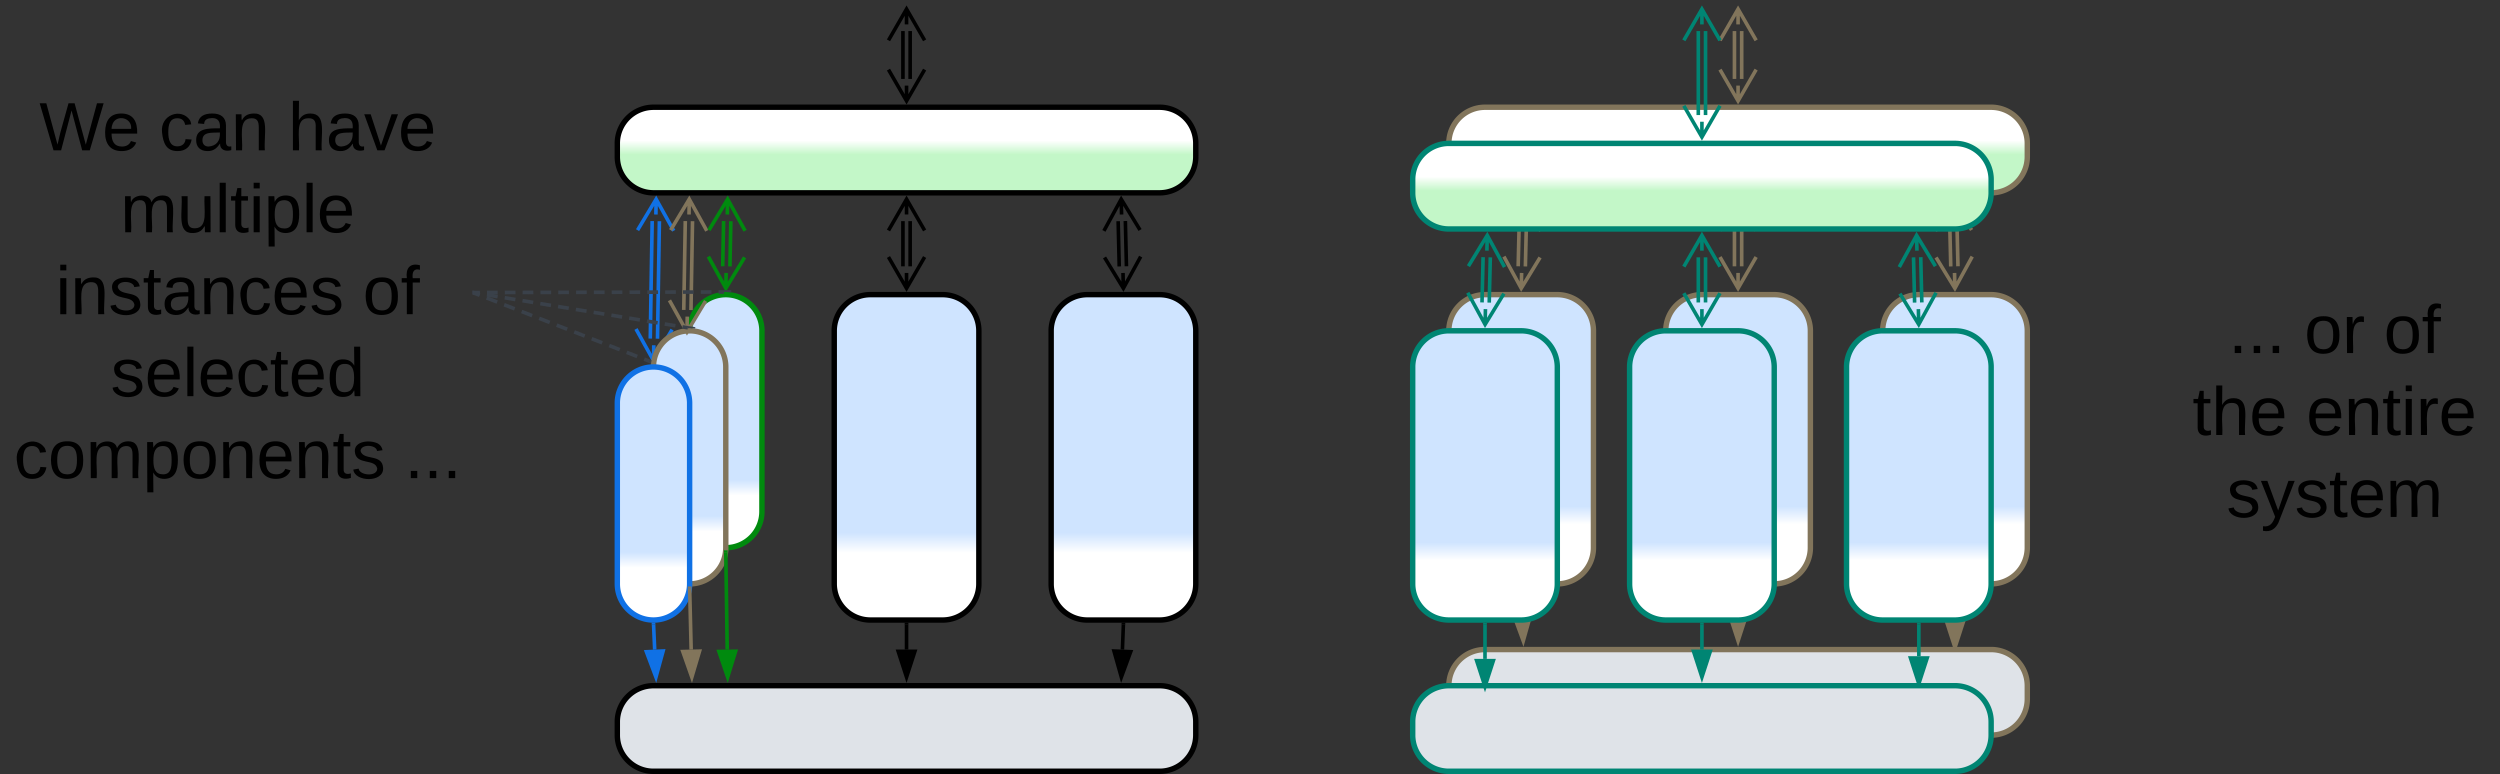 <svg xmlns="http://www.w3.org/2000/svg" xmlns:xlink="http://www.w3.org/1999/xlink" xmlns:lucid="lucid" width="1383" height="428.17"><rect width="100%" height="100%" fill="#333333" stroke="none"/><g transform="translate(-138.5 -397)" lucid:page-tab-id="0_0"><path d="M980.04 722.5l.54 13.85" stroke="#82755b" stroke-width="2" fill="none"/><path d="M981 722.5l-1.93.06-.05-1.06h1.96z" stroke="#82755b" stroke-width=".05" fill="#82755b"/><path d="M981.17 751.6L976 737.52l9.25-.36z" stroke="#82755b" stroke-width="2" fill="#82755b"/><path d="M600 580a20 20 0 0 1 20-20h40a20 20 0 0 1 20 20v140a20 20 0 0 1-20 20h-40a20 20 0 0 1-20-20z" stroke="#000" stroke-width="3" fill="url(#a)"/><path d="M720 580a20 20 0 0 1 20-20h40a20 20 0 0 1 20 20v140a20 20 0 0 1-20 20h-40a20 20 0 0 1-20-20z" stroke="#000" stroke-width="3" fill="url(#b)"/><path d="M759.96 742.5l-.54 13.85" stroke="#000" stroke-width="2" fill="none"/><path d="M760.93 742.56l-1.94-.07.02-1h1.96z" stroke="#000" stroke-width=".05"/><path d="M758.83 771.6l-4.08-14.44 9.26.37z" stroke="#000" stroke-width="2"/><path d="M480 796.33a20 20 0 0 1 20-20h280a20 20 0 0 1 20 20v7.34a20 20 0 0 1-20 20H500a20 20 0 0 1-20-20z" stroke="#000" stroke-width="3" fill="#dfe3e8"/><path d="M640 742.5v13.83" stroke="#000" stroke-width="2" fill="none"/><path d="M640.98 742.53H639v-1.03H641z" stroke="#000" stroke-width=".05"/><path d="M640 771.6l-4.63-14.27h9.26z" stroke="#000" stroke-width="2"/><path d="M500.05 742.5l.62 13.85" stroke="#1071e5" stroke-width="2" fill="none"/><path d="M500 741.5l.97-.07.05 1.06-1.95.07-.05-1.14z" stroke="#1071e5" stroke-width=".05" fill="#1071e5"/><path d="M501.37 771.6l-5.28-14.04 9.25-.42z" stroke="#1071e5" stroke-width="2" fill="#1071e5"/><path d="M480 476.33a20 20 0 0 1 20-20h280a20 20 0 0 1 20 20v7.34a20 20 0 0 1-20 20H500a20 20 0 0 1-20-20z" stroke="#000" stroke-width="3" fill="url(#c)"/><path d="M638 440.67v-26.5M642 440.67v-26.5M650 435.5l-10 17.33-10-17.32m10 17.33v-8.5M630 419.32L640 402l10 17.32M640 402v8.5" stroke="#000" stroke-width="2" fill="none"/><path d="M498.23 584.3l1.05-65M502.23 584.37l1.05-65M510.3 579.34l-10.27 17.16-9.7-17.5m9.7 17.5l.14-8.5M491.2 524.32l10.28-17.15 9.72 17.48m-9.72-17.48l-.14 8.5" stroke="#1071e5" stroke-width="2" fill="none"/><path d="M638 544.34v-25M642 544.34v-25M650 539.18l-10 17.32-10-17.32m10 17.32V548M630 524.5l10-17.33 10 17.32m-10-17.33v8.5M757.66 544.4l-.6-25.03M761.65 544.3l-.6-25.03M769.53 538.94l-9.58 17.56-10.42-17.07m10.42 17.07l-.2-8.5M749.18 524.73l9.57-17.56 10.42 17.07m-10.42-17.07l.2 8.5" stroke="#000" stroke-width="2" fill="none"/><path d="M520 580a20 20 0 0 1 20-20 20 20 0 0 1 20 20v100a20 20 0 0 1-20 20 20 20 0 0 1-20-20z" stroke="#008a0e" stroke-width="3" fill="url(#d)"/><path d="M500 600a20 20 0 0 1 20-20 20 20 0 0 1 20 20v100a20 20 0 0 1-20 20 20 20 0 0 1-20-20z" stroke="#82755b" stroke-width="3" fill="url(#e)"/><path d="M480 620a20 20 0 0 1 20-20 20 20 0 0 1 20 20v100a20 20 0 0 1-20 20 20 20 0 0 1-20-20z" stroke="#1071e5" stroke-width="3" fill="url(#f)"/><path d="M516.75 568.45l.85-49.16M520.75 568.52l.85-49.16M528.84 563.5l-10.3 17.15-9.7-17.5m9.7 17.5l.14-8.5M509.5 524.3l10.3-17.13 9.7 17.5m-9.7-17.5l-.13 8.5" stroke="#82755b" stroke-width="2" fill="none"/><path d="M538.3 544.3l.5-25.02M542.3 544.38l.5-25M550.4 539.38l-10.36 17.12-9.65-17.52m9.64 17.52l.17-8.5M530.7 524.28l10.34-17.1 9.65 17.5m-9.66-17.5l-.17 8.48" stroke="#008a0e" stroke-width="2" fill="none"/><path d="M520.02 722.5l.83 33.84" stroke="#82755b" stroke-width="2" fill="none"/><path d="M520 721.5l.97-.07.03 1.08-1.95.05-.03-1.12z" stroke="#82755b" stroke-width=".05" fill="#82755b"/><path d="M521.22 771.6l-4.98-14.15 9.26-.23z" stroke="#82755b" stroke-width="2" fill="#82755b"/><path d="M540 702.5l.8 53.83" stroke="#008a0e" stroke-width="2" fill="none"/><path d="M540 701.5l.97-.07.02 1.1h-1.96l-.02-1.1z" stroke="#008a0e" stroke-width=".05" fill="#008a0e"/><path d="M541.03 771.6l-4.84-14.2 9.26-.13z" stroke="#008a0e" stroke-width="2" fill="#008a0e"/><path d="M140 443.66a6 6 0 0 1 6-6h248a6 6 0 0 1 6 6V674a6 6 0 0 1-6 6H146a6 6 0 0 1-6-6z" stroke="#000" stroke-opacity="0" stroke-width="3" fill="#fff" fill-opacity="0"/><use xlink:href="#g" transform="matrix(1,0,0,1,145,442.662) translate(15.235 37.503)"/><use xlink:href="#h" transform="matrix(1,0,0,1,145,442.662) translate(81.556 37.503)"/><use xlink:href="#i" transform="matrix(1,0,0,1,145,442.662) translate(152.914 37.503)"/><use xlink:href="#j" transform="matrix(1,0,0,1,145,442.662) translate(60.148 82.837)"/><use xlink:href="#k" transform="matrix(1,0,0,1,145,442.662) translate(24.312 128.17)"/><use xlink:href="#l" transform="matrix(1,0,0,1,145,442.662) translate(194.207 128.17)"/><use xlink:href="#m" transform="matrix(1,0,0,1,145,442.662) translate(54.744 173.503)"/><use xlink:href="#n" transform="matrix(1,0,0,1,145,442.662) translate(1.225 218.837)"/><use xlink:href="#o" transform="matrix(1,0,0,1,145,442.662) translate(217.293 218.837)"/><path d="M400.93 559.2l2.9 1.12m3.88 1.5l5.82 2.27m3.88 1.5l5.8 2.25m3.88 1.5l5.8 2.27m3.9 1.5l5.8 2.27m3.87 1.5l5.8 2.25m3.9 1.5l5.8 2.27m3.87 1.5l5.8 2.26m3.9 1.5l5.8 2.27m3.87 1.5l5.8 2.26m3.88 1.52l2.9 1.13" stroke="#3a414a" stroke-width="2" fill="none"/><path d="M401.3 558.3l-.7 1.8-.6-.22v-2.1zM498.86 596.22l-.1.42-.13 1.6-1.23-.5.7-1.8z" stroke="#3a414a" stroke-width=".05" fill="#3a414a"/><path d="M1060 580a20 20 0 0 1 20-20h40a20 20 0 0 1 20 20v120a20 20 0 0 1-20 20h-40a20 20 0 0 1-20-20z" stroke="#82755b" stroke-width="3" fill="url(#p)"/><path d="M1180 580a20 20 0 0 1 20-20h40a20 20 0 0 1 20 20v120a20 20 0 0 1-20 20h-40a20 20 0 0 1-20-20z" stroke="#82755b" stroke-width="3" fill="url(#q)"/><path d="M1220 722.5V740" stroke="#82755b" stroke-width="2" fill="none"/><path d="M1220.97 722.53h-1.94v-1.03h1.94z" stroke="#82755b" stroke-width=".05" fill="#82755b"/><path d="M1220 755.26l-4.63-14.26h9.27z" stroke="#82755b" stroke-width="2" fill="#82755b"/><path d="M940 776.33a20 20 0 0 1 20-20h280a20 20 0 0 1 20 20v7.34a20 20 0 0 1-20 20H960a20 20 0 0 1-20-20z" stroke="#82755b" stroke-width="3" fill="#dfe3e8"/><path d="M1100 722.5v13.83" stroke="#82755b" stroke-width="2" fill="none"/><path d="M1100.97 722.53h-1.94v-1.03h1.94z" stroke="#82755b" stroke-width=".05" fill="#82755b"/><path d="M1100 751.6l-4.63-14.27h9.27z" stroke="#82755b" stroke-width="2" fill="#82755b"/><path d="M940 476.33a20 20 0 0 1 20-20h280a20 20 0 0 1 20 20v7.34a20 20 0 0 1-20 20H960a20 20 0 0 1-20-20z" stroke="#82755b" stroke-width="3" fill="url(#r)"/><path d="M1098 440.67v-26.5M1102 440.67v-26.5M1110 435.5l-10 17.33-10-17.32m10 17.33v-8.5M1090 419.32l10-17.32 10 17.32M1100 402v8.5M1098 544.34v-25M1102 544.34v-25M1110 539.18l-10 17.32-10-17.32m10 17.32V548M1090 524.5l10-17.33 10 17.32m-10-17.33v8.5M1217.66 544.4l-.6-25.03M1221.65 544.3l-.6-25.03M1229.53 538.94l-9.58 17.56-10.42-17.07m10.42 17.07l-.2-8.5M1209.18 524.73l9.57-17.56 10.42 17.07m-10.42-17.07l.2 8.5" stroke="#82755b" stroke-width="2" fill="none"/><path d="M940 580a20 20 0 0 1 20-20h40a20 20 0 0 1 20 20v120a20 20 0 0 1-20 20h-40a20 20 0 0 1-20-20z" stroke="#82755b" stroke-width="3" fill="url(#s)"/><path d="M979.3 722.2l-6.22 6.22" stroke="#000" stroke-width="2" fill="none"/><path d="M979.96 722.9l-1.38-1.36.04-.04h2.76z" stroke="#000" stroke-width=".05"/><path d="M962.3 739.2l6.8-13.35 6.55 6.55z" stroke="#000" stroke-width="2"/><path d="M978.35 544.3l.6-25.03M982.34 544.4l.6-25.03M990.47 539.43l-10.42 17.07-9.58-17.56m9.58 17.56l.2-8.5M970.83 524.24l10.42-17.07 9.57 17.56m-9.57-17.56l-.2 8.5" stroke="#82755b" stroke-width="2" fill="none"/><path d="M1040 600a20 20 0 0 1 20-20h40a20 20 0 0 1 20 20v120a20 20 0 0 1-20 20h-40a20 20 0 0 1-20-20z" stroke="#008573" stroke-width="3" fill="url(#t)"/><path d="M1160 600a20 20 0 0 1 20-20h40a20 20 0 0 1 20 20v120a20 20 0 0 1-20 20h-40a20 20 0 0 1-20-20z" stroke="#008573" stroke-width="3" fill="url(#u)"/><path d="M1200 742.5V760" stroke="#008573" stroke-width="2" fill="none"/><path d="M1200.97 742.53h-1.94v-1.03h1.94z" stroke="#008573" stroke-width=".05" fill="#008573"/><path d="M1200 775.26l-4.63-14.26h9.27z" stroke="#008573" stroke-width="2" fill="#008573"/><path d="M920 796.33a20 20 0 0 1 20-20h280a20 20 0 0 1 20 20v7.34a20 20 0 0 1-20 20H940a20 20 0 0 1-20-20z" stroke="#008573" stroke-width="3" fill="#dfe3e8"/><path d="M1080 742.5v13.83" stroke="#008573" stroke-width="2" fill="none"/><path d="M1080.97 742.53h-1.94v-1.03h1.94z" stroke="#008573" stroke-width=".05" fill="#008573"/><path d="M1080 771.6l-4.63-14.27h9.27z" stroke="#008573" stroke-width="2" fill="#008573"/><path d="M920 496.33a20 20 0 0 1 20-20h280a20 20 0 0 1 20 20v7.34a20 20 0 0 1-20 20H940a20 20 0 0 1-20-20z" stroke="#008573" stroke-width="3" fill="url(#v)"/><path d="M1078 564.34v-25M1082 564.34v-25M1090 559.18l-10 17.32-10-17.32m10 17.32V568M1070 544.5l10-17.33 10 17.32m-10-17.33v8.5M1197.66 564.4l-.6-25.03M1201.65 564.3l-.6-25.03M1209.53 558.94l-9.58 17.56-10.42-17.07m10.42 17.07l-.2-8.5M1189.18 544.73l9.57-17.56 10.42 17.07m-10.42-17.07l.2 8.5" stroke="#008573" stroke-width="2" fill="none"/><path d="M920 600a20 20 0 0 1 20-20h40a20 20 0 0 1 20 20v120a20 20 0 0 1-20 20h-40a20 20 0 0 1-20-20z" stroke="#008573" stroke-width="3" fill="url(#w)"/><path d="M960 742.5v19" stroke="#008573" stroke-width="2" fill="none"/><path d="M960.98 742.53H959v-1.03H961z" stroke="#008573" stroke-width=".05" fill="#008573"/><path d="M960 776.76l-4.63-14.26h9.26z" stroke="#008573" stroke-width="2" fill="#008573"/><path d="M958.35 564.3l.6-25.03M962.34 564.4l.6-25.03M970.47 559.43l-10.42 17.07-9.58-17.56m9.58 17.56l.2-8.5M950.83 544.24l10.42-17.07 9.57 17.56m-9.57-17.56l-.2 8.5M1078 460.67v-46.5M1082 460.67v-46.5M1090 455.5l-10 17.33-10-17.32m10 17.33v-8.5M1070 419.32l10-17.32 10 17.32M1080 402v8.5" stroke="#008573" stroke-width="2" fill="none"/><path d="M1340 540.33a6 6 0 0 1 6-6h168a6 6 0 0 1 6 6v179.34a6 6 0 0 1-6 6h-168a6 6 0 0 1-6-6z" stroke="#000" stroke-opacity="0" stroke-width="3" fill="#fff" fill-opacity="0"/><g><use xlink:href="#x" transform="matrix(1,0,0,1,1345,539.333) translate(26.287 52.972)"/><use xlink:href="#y" transform="matrix(1,0,0,1,1345,539.333) translate(68.262 52.972)"/><use xlink:href="#l" transform="matrix(1,0,0,1,1345,539.333) translate(112.231 52.972)"/><use xlink:href="#z" transform="matrix(1,0,0,1,1345,539.333) translate(6.401 98.306)"/><use xlink:href="#A" transform="matrix(1,0,0,1,1345,539.333) translate(69.364 98.306)"/><use xlink:href="#B" transform="matrix(1,0,0,1,1345,539.333) translate(25.238 143.639)"/></g><path d="M401 559l2.94.48m3.93.64l5.9.97m3.94.63l5.9.97m3.94.64l5.9.97m3.94.66l5.9.96m3.93.65l5.92.96m3.93.65l5.9.97m3.94.64l5.9.96m3.92.64l5.9.97m3.94.64l5.9.98m3.93.65l5.9.96m3.93.64l5.9.97m3.93.65l2.95.48" stroke="#3a414a" stroke-width="2" fill="none"/><path d="M401.17 558.03l-.32 1.93-.85-.14v-1.98zM523.12 578.02l-.12.7-3-.23-1.05.08.2-1.2z" stroke="#3a414a" stroke-width=".05" fill="#3a414a"/><path d="M401 558.83h2.96m3.94-.02h5.9m3.96 0l5.9-.03m3.95 0l5.93-.02m3.94 0l5.92-.02m3.93 0l5.9-.03m3.96 0l5.9-.02m3.94 0l5.92-.02m3.94 0l5.9-.03m3.96 0l5.9-.02m3.95 0h5.93m3.94-.02l5.92-.02m3.93 0l5.9-.02m3.96 0l5.9-.03m3.94 0H539" stroke="#3a414a" stroke-width="2" fill="none"/><path d="M401.03 559.8H400v-1.94h1.02zM543 558.73l-3-.24-1.02.08v-1.06H543z" stroke="#3a414a" stroke-width=".05" fill="#3a414a"/><defs><linearGradient gradientUnits="userSpaceOnUse" id="a" x1="600" y1="740" x2="600" y2="560"><stop offset="20.65%" stop-color="#fff"/><stop offset="26.81%" stop-color="#cfe4ff"/></linearGradient><linearGradient gradientUnits="userSpaceOnUse" id="b" x1="720" y1="740" x2="720" y2="560"><stop offset="20.65%" stop-color="#fff"/><stop offset="26.81%" stop-color="#cfe4ff"/></linearGradient><linearGradient gradientUnits="userSpaceOnUse" id="c" x1="480" y1="456.33" x2="480" y2="503.67"><stop offset="38.93%" stop-color="#fff"/><stop offset="55.36%" stop-color="#c3f7c8"/></linearGradient><linearGradient gradientUnits="userSpaceOnUse" id="d" x1="520" y1="700" x2="520" y2="560"><stop offset="20.65%" stop-color="#fff"/><stop offset="26.81%" stop-color="#cfe4ff"/></linearGradient><linearGradient gradientUnits="userSpaceOnUse" id="e" x1="500" y1="720" x2="500" y2="580"><stop offset="20.65%" stop-color="#fff"/><stop offset="26.81%" stop-color="#cfe4ff"/></linearGradient><linearGradient gradientUnits="userSpaceOnUse" id="f" x1="480" y1="740" x2="480" y2="600"><stop offset="20.65%" stop-color="#fff"/><stop offset="26.81%" stop-color="#cfe4ff"/></linearGradient><path d="M266 0h-40l-56-210L115 0H75L2-248h35L96-30l15-64 43-154h32l59 218 59-218h35" id="C"/><path d="M100-194c63 0 86 42 84 106H49c0 40 14 67 53 68 26 1 43-12 49-29l28 8c-11 28-37 45-77 45C44 4 14-33 15-96c1-61 26-98 85-98zm52 81c6-60-76-77-97-28-3 7-6 17-6 28h103" id="D"/><g id="g"><use transform="matrix(0.105,0,0,0.105,0,0)" xlink:href="#C"/><use transform="matrix(0.105,0,0,0.105,34.84,0)" xlink:href="#D"/></g><path d="M96-169c-40 0-48 33-48 73s9 75 48 75c24 0 41-14 43-38l32 2c-6 37-31 61-74 61-59 0-76-41-82-99-10-93 101-131 147-64 4 7 5 14 7 22l-32 3c-4-21-16-35-41-35" id="E"/><path d="M141-36C126-15 110 5 73 4 37 3 15-17 15-53c-1-64 63-63 125-63 3-35-9-54-41-54-24 1-41 7-42 31l-33-3c5-37 33-52 76-52 45 0 72 20 72 64v82c-1 20 7 32 28 27v20c-31 9-61-2-59-35zM48-53c0 20 12 33 32 33 41-3 63-29 60-74-43 2-92-5-92 41" id="F"/><path d="M117-194c89-4 53 116 60 194h-32v-121c0-31-8-49-39-48C34-167 62-67 57 0H25l-1-190h30c1 10-1 24 2 32 11-22 29-35 61-36" id="G"/><g id="h"><use transform="matrix(0.105,0,0,0.105,0,0)" xlink:href="#E"/><use transform="matrix(0.105,0,0,0.105,18.889,0)" xlink:href="#F"/><use transform="matrix(0.105,0,0,0.105,39.877,0)" xlink:href="#G"/></g><path d="M106-169C34-169 62-67 57 0H25v-261h32l-1 103c12-21 28-36 61-36 89 0 53 116 60 194h-32v-121c2-32-8-49-39-48" id="H"/><path d="M108 0H70L1-190h34L89-25l56-165h34" id="I"/><g id="i"><use transform="matrix(0.105,0,0,0.105,0,0)" xlink:href="#H"/><use transform="matrix(0.105,0,0,0.105,20.988,0)" xlink:href="#F"/><use transform="matrix(0.105,0,0,0.105,41.975,0)" xlink:href="#I"/><use transform="matrix(0.105,0,0,0.105,60.864,0)" xlink:href="#D"/></g><path d="M210-169c-67 3-38 105-44 169h-31v-121c0-29-5-50-35-48C34-165 62-65 56 0H25l-1-190h30c1 10-1 24 2 32 10-44 99-50 107 0 11-21 27-35 58-36 85-2 47 119 55 194h-31v-121c0-29-5-49-35-48" id="J"/><path d="M84 4C-5 8 30-112 23-190h32v120c0 31 7 50 39 49 72-2 45-101 50-169h31l1 190h-30c-1-10 1-25-2-33-11 22-28 36-60 37" id="K"/><path d="M24 0v-261h32V0H24" id="L"/><path d="M59-47c-2 24 18 29 38 22v24C64 9 27 4 27-40v-127H5v-23h24l9-43h21v43h35v23H59v120" id="M"/><path d="M24-231v-30h32v30H24zM24 0v-190h32V0H24" id="N"/><path d="M115-194c55 1 70 41 70 98S169 2 115 4C84 4 66-9 55-30l1 105H24l-1-265h31l2 30c10-21 28-34 59-34zm-8 174c40 0 45-34 45-75s-6-73-45-74c-42 0-51 32-51 76 0 43 10 73 51 73" id="O"/><g id="j"><use transform="matrix(0.105,0,0,0.105,0,0)" xlink:href="#J"/><use transform="matrix(0.105,0,0,0.105,31.377,0)" xlink:href="#K"/><use transform="matrix(0.105,0,0,0.105,52.364,0)" xlink:href="#L"/><use transform="matrix(0.105,0,0,0.105,60.654,0)" xlink:href="#M"/><use transform="matrix(0.105,0,0,0.105,71.148,0)" xlink:href="#N"/><use transform="matrix(0.105,0,0,0.105,79.438,0)" xlink:href="#O"/><use transform="matrix(0.105,0,0,0.105,100.426,0)" xlink:href="#L"/><use transform="matrix(0.105,0,0,0.105,108.716,0)" xlink:href="#D"/></g><path d="M135-143c-3-34-86-38-87 0 15 53 115 12 119 90S17 21 10-45l28-5c4 36 97 45 98 0-10-56-113-15-118-90-4-57 82-63 122-42 12 7 21 19 24 35" id="P"/><g id="k"><use transform="matrix(0.105,0,0,0.105,0,0)" xlink:href="#N"/><use transform="matrix(0.105,0,0,0.105,8.29,0)" xlink:href="#G"/><use transform="matrix(0.105,0,0,0.105,29.278,0)" xlink:href="#P"/><use transform="matrix(0.105,0,0,0.105,48.167,0)" xlink:href="#M"/><use transform="matrix(0.105,0,0,0.105,58.66,0)" xlink:href="#F"/><use transform="matrix(0.105,0,0,0.105,79.648,0)" xlink:href="#G"/><use transform="matrix(0.105,0,0,0.105,100.636,0)" xlink:href="#E"/><use transform="matrix(0.105,0,0,0.105,119.525,0)" xlink:href="#D"/><use transform="matrix(0.105,0,0,0.105,140.512,0)" xlink:href="#P"/></g><path d="M100-194c62-1 85 37 85 99 1 63-27 99-86 99S16-35 15-95c0-66 28-99 85-99zM99-20c44 1 53-31 53-75 0-43-8-75-51-75s-53 32-53 75 10 74 51 75" id="Q"/><path d="M101-234c-31-9-42 10-38 44h38v23H63V0H32v-167H5v-23h27c-7-52 17-82 69-68v24" id="R"/><g id="l"><use transform="matrix(0.105,0,0,0.105,0,0)" xlink:href="#Q"/><use transform="matrix(0.105,0,0,0.105,20.988,0)" xlink:href="#R"/></g><path d="M85-194c31 0 48 13 60 33l-1-100h32l1 261h-30c-2-10 0-23-3-31C134-8 116 4 85 4 32 4 16-35 15-94c0-66 23-100 70-100zm9 24c-40 0-46 34-46 75 0 40 6 74 45 74 42 0 51-32 51-76 0-42-9-74-50-73" id="S"/><g id="m"><use transform="matrix(0.105,0,0,0.105,0,0)" xlink:href="#P"/><use transform="matrix(0.105,0,0,0.105,18.889,0)" xlink:href="#D"/><use transform="matrix(0.105,0,0,0.105,39.877,0)" xlink:href="#L"/><use transform="matrix(0.105,0,0,0.105,48.167,0)" xlink:href="#D"/><use transform="matrix(0.105,0,0,0.105,69.154,0)" xlink:href="#E"/><use transform="matrix(0.105,0,0,0.105,88.043,0)" xlink:href="#M"/><use transform="matrix(0.105,0,0,0.105,98.537,0)" xlink:href="#D"/><use transform="matrix(0.105,0,0,0.105,119.525,0)" xlink:href="#S"/></g><g id="n"><use transform="matrix(0.105,0,0,0.105,0,0)" xlink:href="#E"/><use transform="matrix(0.105,0,0,0.105,18.889,0)" xlink:href="#Q"/><use transform="matrix(0.105,0,0,0.105,39.877,0)" xlink:href="#J"/><use transform="matrix(0.105,0,0,0.105,71.253,0)" xlink:href="#O"/><use transform="matrix(0.105,0,0,0.105,92.241,0)" xlink:href="#Q"/><use transform="matrix(0.105,0,0,0.105,113.228,0)" xlink:href="#G"/><use transform="matrix(0.105,0,0,0.105,134.216,0)" xlink:href="#D"/><use transform="matrix(0.105,0,0,0.105,155.204,0)" xlink:href="#G"/><use transform="matrix(0.105,0,0,0.105,176.191,0)" xlink:href="#M"/><use transform="matrix(0.105,0,0,0.105,186.685,0)" xlink:href="#P"/></g><path d="M33 0v-38h34V0H33" id="T"/><g id="o"><use transform="matrix(0.105,0,0,0.105,0,0)" xlink:href="#T"/><use transform="matrix(0.105,0,0,0.105,10.494,0)" xlink:href="#T"/><use transform="matrix(0.105,0,0,0.105,20.988,0)" xlink:href="#T"/></g><linearGradient gradientUnits="userSpaceOnUse" id="p" x1="1060" y1="720" x2="1060" y2="560"><stop offset="20.65%" stop-color="#fff"/><stop offset="26.81%" stop-color="#cfe4ff"/></linearGradient><linearGradient gradientUnits="userSpaceOnUse" id="q" x1="1180" y1="720" x2="1180" y2="560"><stop offset="20.65%" stop-color="#fff"/><stop offset="26.81%" stop-color="#cfe4ff"/></linearGradient><linearGradient gradientUnits="userSpaceOnUse" id="r" x1="940" y1="456.33" x2="940" y2="503.67"><stop offset="38.93%" stop-color="#fff"/><stop offset="55.36%" stop-color="#c3f7c8"/></linearGradient><linearGradient gradientUnits="userSpaceOnUse" id="s" x1="940" y1="720" x2="940" y2="560"><stop offset="20.65%" stop-color="#fff"/><stop offset="26.81%" stop-color="#cfe4ff"/></linearGradient><linearGradient gradientUnits="userSpaceOnUse" id="t" x1="1040" y1="740" x2="1040" y2="580"><stop offset="20.65%" stop-color="#fff"/><stop offset="26.81%" stop-color="#cfe4ff"/></linearGradient><linearGradient gradientUnits="userSpaceOnUse" id="u" x1="1160" y1="740" x2="1160" y2="580"><stop offset="20.65%" stop-color="#fff"/><stop offset="26.81%" stop-color="#cfe4ff"/></linearGradient><linearGradient gradientUnits="userSpaceOnUse" id="v" x1="920" y1="476.33" x2="920" y2="523.67"><stop offset="38.93%" stop-color="#fff"/><stop offset="55.36%" stop-color="#c3f7c8"/></linearGradient><linearGradient gradientUnits="userSpaceOnUse" id="w" x1="920" y1="740" x2="920" y2="580"><stop offset="20.65%" stop-color="#fff"/><stop offset="26.81%" stop-color="#cfe4ff"/></linearGradient><g id="x"><use transform="matrix(0.105,0,0,0.105,0,0)" xlink:href="#T"/><use transform="matrix(0.105,0,0,0.105,10.494,0)" xlink:href="#T"/><use transform="matrix(0.105,0,0,0.105,20.988,0)" xlink:href="#T"/></g><path d="M114-163C36-179 61-72 57 0H25l-1-190h30c1 12-1 29 2 39 6-27 23-49 58-41v29" id="U"/><g id="y"><use transform="matrix(0.105,0,0,0.105,0,0)" xlink:href="#Q"/><use transform="matrix(0.105,0,0,0.105,20.988,0)" xlink:href="#U"/></g><g id="z"><use transform="matrix(0.105,0,0,0.105,0,0)" xlink:href="#M"/><use transform="matrix(0.105,0,0,0.105,10.494,0)" xlink:href="#H"/><use transform="matrix(0.105,0,0,0.105,31.481,0)" xlink:href="#D"/></g><g id="A"><use transform="matrix(0.105,0,0,0.105,0,0)" xlink:href="#D"/><use transform="matrix(0.105,0,0,0.105,20.988,0)" xlink:href="#G"/><use transform="matrix(0.105,0,0,0.105,41.975,0)" xlink:href="#M"/><use transform="matrix(0.105,0,0,0.105,52.469,0)" xlink:href="#N"/><use transform="matrix(0.105,0,0,0.105,60.759,0)" xlink:href="#U"/><use transform="matrix(0.105,0,0,0.105,73.247,0)" xlink:href="#D"/></g><path d="M179-190L93 31C79 59 56 82 12 73V49c39 6 53-20 64-50L1-190h34L92-34l54-156h33" id="V"/><g id="B"><use transform="matrix(0.105,0,0,0.105,0,0)" xlink:href="#P"/><use transform="matrix(0.105,0,0,0.105,18.889,0)" xlink:href="#V"/><use transform="matrix(0.105,0,0,0.105,37.778,0)" xlink:href="#P"/><use transform="matrix(0.105,0,0,0.105,56.667,0)" xlink:href="#M"/><use transform="matrix(0.105,0,0,0.105,67.16,0)" xlink:href="#D"/><use transform="matrix(0.105,0,0,0.105,88.148,0)" xlink:href="#J"/></g></defs></g></svg>